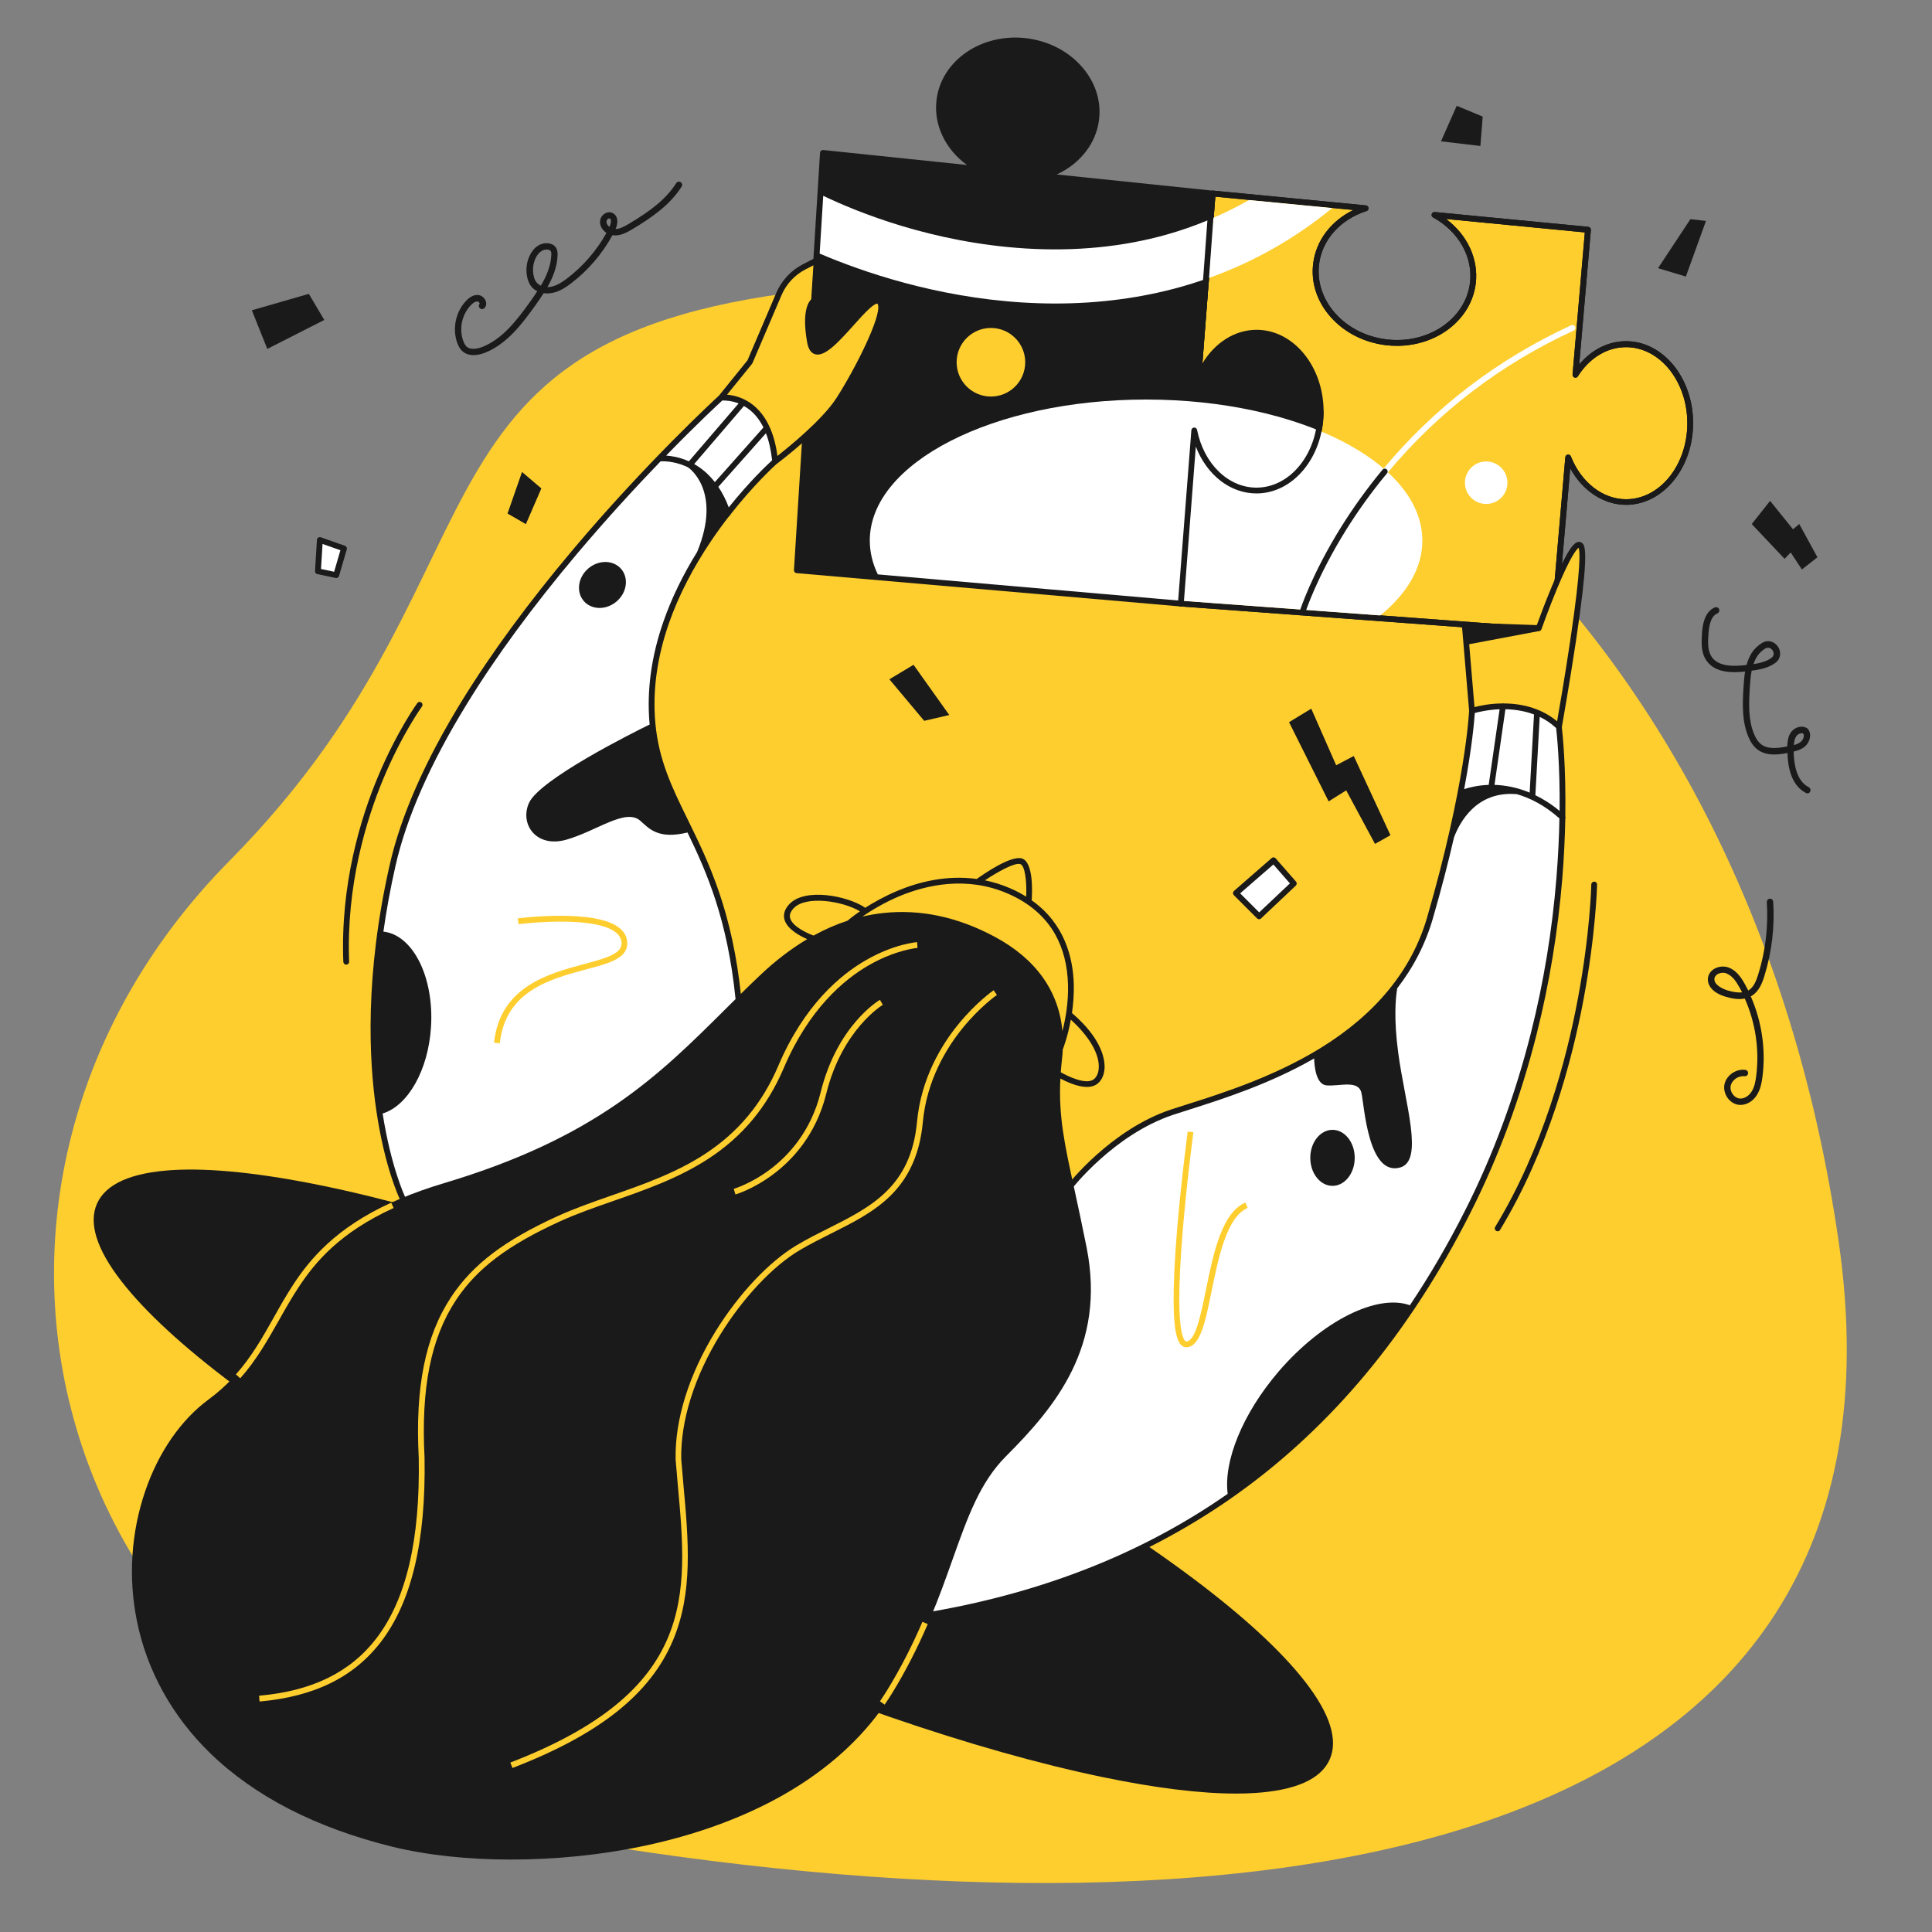 <?xml version="1.0" encoding="utf-8"?>
<!-- Generator: Adobe Illustrator 21.0.0, SVG Export Plug-In . SVG Version: 6.00 Build 0)  -->
<svg version="1.1" baseProfile="tiny" id="Layer_1" xmlns="http://www.w3.org/2000/svg" xmlns:xlink="http://www.w3.org/1999/xlink"
	 x="0px" y="0px" viewBox="0 0 2000 2000" xml:space="preserve">
<rect x="0" y="0" width="2000" height="2000" fill="#808080" stroke="none"/>
<g id="Layer_4">
	<path fill="#FECE2F" d="M607.9,1907.8c-558.3-91-714.2-669-370.4-1016.6c313.1-316.7,150.5-563.5,664.6-596
		c455-28.7,908.1,345,1001.2,989.6C1996.3,1927.6,1308.1,2021.9,607.9,1907.8z"/>
</g>
<g>
	<g>
		<g>
			<path fill="#FECE2F" d="M1236.4,448.3l-14,176.5l385.5,28.5l15.6-179.7c10.7,27.4,33.5,46.2,59.8,46.2
				c36.7,0,66.4-36.6,66.4-81.7s-29.7-81.7-66.4-81.7c-21.3,0-40.3,12.4-52.4,31.6l13-150.1L1485,222.5
				c26.8,14.6,43.3,41.8,39.8,70.7c-4.8,39.3-45.1,66.6-89.9,61.1s-77.2-41.8-72.4-81.1c3.4-27.3,23.9-48.9,51.1-57.6l-158.3-15.3
				l-14.9,191.5"/>
		</g>
	</g>
	<path fill="#1A1A1A" d="M1300.8,341.4c-22.4,0-43.2,13.3-56.1,34.8l13.6-175.6c0.1-1.6-1.1-3-2.7-3.2l-161.7-16.8
		c24.1-11,40.8-32.1,43.8-56.5c2.5-19.9-4-39.6-18.3-55.6c-14.2-15.9-34.3-26.1-56.7-28.9c-46.4-5.7-88.2,22.9-93.2,63.7
		c-3.2,25.8,9,51.1,31.5,67.5l-148.8-15.5c-0.8-0.1-1.6,0.2-2.2,0.7c-0.7,0.5-1,1.3-1.1,2.1l-27,432c-0.1,1.6,1.1,3.1,2.7,3.2
		l397.5,34.5c0.1,0,0.2,0,0.3,0c0.7,0,1.4-0.3,1.9-0.7c0.7-0.6,1-1.3,1.1-2.1l12.6-162.7c11.3,29.2,35.4,48.5,62.8,48.5
		c38.3,0,69.4-38,69.4-84.7C1370.2,379.4,1339.1,341.4,1300.8,341.4z"/>
	<g>
		<g>
			<g>
				<path fill="#1A1A1A" d="M1607.9,656.3c-0.1,0-0.1,0-0.2,0l-385.5-28.5c-0.8-0.1-1.5-0.4-2.1-1c-0.5-0.6-0.8-1.4-0.7-2.2
					l14-176.5c0.1-1.7,1.6-2.9,3.2-2.8c1.7,0.1,2.9,1.6,2.8,3.2L1225.6,622l379.5,28.1l15.3-176.8c0.1-1.4,1.2-2.5,2.6-2.7
					s2.7,0.6,3.2,1.9c10.6,26.9,33,44.3,57.1,44.3c35,0,63.4-35.3,63.4-78.7s-28.5-78.7-63.4-78.7c-19.6,0-37.8,11-49.9,30.2
					c-0.7,1.2-2.2,1.7-3.5,1.2c-1.3-0.4-2.1-1.7-2-3.1l12.7-147.1L1497,226.7c22,16.4,33.8,41.6,30.7,66.8
					c-4.6,37.4-40,64.5-81.5,64.5c-3.9,0-7.8-0.2-11.8-0.7c-22.4-2.8-42.5-13-56.7-28.9c-14.3-16-20.8-35.7-18.3-55.6
					c2.9-23.8,18.5-44.2,41.6-55.4l-142.9-13.8L1243.5,392c-0.1,1.7-1.6,2.9-3.2,2.8c-1.7-0.1-2.9-1.6-2.8-3.2l14.9-191.5
					c0.1-0.8,0.4-1.5,1.1-2.1c0.6-0.5,1.4-0.8,2.2-0.7l158.3,15.3c1.4,0.1,2.5,1.3,2.7,2.7s-0.7,2.7-2.1,3.2
					c-27.2,8.7-46,29.8-49.1,55.1c-2.2,18.1,3.8,36.2,16.8,50.8c13.2,14.8,32,24.3,52.9,26.9c43.1,5.3,81.9-21,86.5-58.5
					c3.3-26.6-11.7-53.2-38.2-67.7c-1.3-0.7-1.8-2.2-1.4-3.5c0.4-1.4,1.8-2.2,3.2-2.1l158.9,15.3c1.6,0.2,2.8,1.6,2.7,3.2
					l-12.1,139.3c12.9-15.4,30.1-24.1,48.5-24.1c38.3,0,69.4,38,69.4,84.7s-31.1,84.7-69.4,84.7c-23.3,0-45.1-14.5-57.8-37.8
					l-14.6,168.6C1610.7,655.1,1609.4,656.3,1607.9,656.3z"/>
			</g>
		</g>
	</g>
	<g>
		<path fill="#FFFFFF" d="M1222.7,621.9l206.1,15.2c27.6-22.4,43.6-49,43.6-77.5c0-80.6-128-146-286-146s-286,65.4-286,146
			c0,12.1,2.9,23.8,8.3,35L1222.7,621.9z"/>
	</g>
	<path fill="#1A1A1A" d="M1683.3,353.2c-18.4,0-35.6,8.7-48.5,24.1l12.1-139.3c0.1-1.6-1.1-3-2.7-3.2l-158.9-15.3
		c-1.4-0.1-2.8,0.7-3.2,2.1c-0.4,1.3,0.1,2.8,1.4,3.5c26.5,14.5,41.5,41.1,38.2,67.7c-4.6,37.5-43.4,63.8-86.5,58.5
		c-20.9-2.6-39.7-12.1-52.9-26.9c-13-14.6-19-32.7-16.8-50.8c3.1-25.3,21.9-46.4,49.1-55.1c1.4-0.5,2.3-1.8,2.1-3.2
		c-0.2-1.4-1.3-2.6-2.7-2.7l-158.3-15.3c-0.8-0.1-1.6,0.2-2.2,0.7c-0.7,0.6-1,1.3-1.1,2.1l-14.9,191.5c-0.1,1.6,1.1,3.1,2.8,3.2
		c1.6,0.1,3.1-1.1,3.2-2.8l14.6-188.4l142.9,13.8c-23.1,11.2-38.7,31.6-41.6,55.4c-2.5,19.9,4,39.6,18.3,55.6
		c14.2,15.9,34.3,26.1,56.7,28.9c4,0.5,7.9,0.7,11.8,0.7c41.5,0,76.9-27.1,81.5-64.5c3.1-25.2-8.7-50.4-30.7-66.8l143.6,13.9
		l-12.7,147.1c-0.1,1.4,0.7,2.7,2,3.1c1.3,0.5,2.8,0,3.5-1.2c12.1-19.2,30.3-30.2,49.9-30.2c34.9,0,63.4,35.3,63.4,78.7
		s-28.4,78.7-63.4,78.7c-24.1,0-46.5-17.4-57.1-44.3c-0.5-1.3-1.8-2.1-3.2-1.9s-2.5,1.3-2.6,2.7l-15.3,176.8L1428.9,637
		c-1.1,0.9-2.3,1.8-3.5,2.8l-203.1-15l-2.9-0.3l0,0.1c-0.1,0.8,0.2,1.6,0.7,2.2c0.6,0.6,1.3,0.9,2.1,1l385.5,28.5c0.1,0,0.1,0,0.2,0
		c1.5,0,2.8-1.2,3-2.9l14.6-168.6c12.7,23.3,34.5,37.8,57.8,37.8c38.3,0,69.4-38,69.4-84.7C1752.7,391.2,1721.6,353.2,1683.3,353.2z
		"/>
	<g>
		<g>
			<g>
				<path fill="#FFFFFF" d="M1433.6,491.1c-0.7,0-1.4-0.2-1.9-0.7c-1.3-1.1-1.5-2.9-0.4-4.2c53-63.9,118.7-114.2,195.2-149.5
					c1.5-0.7,3.3,0,4,1.5s0,3.3-1.5,4c-75.7,34.9-140.7,84.6-193.1,147.8C1435.3,490.7,1434.5,491.1,1433.6,491.1z"/>
			</g>
		</g>
	</g>
	<g>
		<g>
			<g>
				<path fill="#1A1A1A" d="M1222.4,627.8c-0.1,0-0.2,0-0.2,0c-1.7-0.1-2.9-1.6-2.8-3.2l13.9-179.2c0.1-1.5,1.3-2.7,2.8-2.8
					c1.5-0.1,2.8,0.9,3.1,2.4c7,35.2,32.3,59.8,61.5,59.8c35,0,63.4-35.3,63.4-78.7c0-1.7,1.3-3,3-3s3,1.3,3,3
					c0,46.7-31.1,84.7-69.4,84.7c-27.4,0-51.5-19.3-62.8-48.5L1225.4,625C1225.3,626.6,1224,627.8,1222.4,627.8z"/>
			</g>
		</g>
	</g>
	<g>
		<g>
			<g>
				<path fill="#1A1A1A" d="M1248.3,295c-0.1,0-0.1,0-0.2,0c-1.7-0.1-2.9-1.6-2.8-3.2l5.2-71.8c0.1-1.7,1.6-2.9,3.2-2.8
					c1.7,0.1,2.9,1.6,2.8,3.2l-5.2,71.8C1251.1,293.8,1249.8,295,1248.3,295z"/>
			</g>
		</g>
	</g>
	<path fill="#FFFFFF" d="M1251.6,287.7c46.2-16.5,88.9-40.7,127.5-72.3l-86.1-8.3c-12,6.8-24.3,12.9-36.9,18.4L1251.6,287.7z"/>
	<g>
		<g>
			<g>
				<circle fill="#FECE2F" cx="1025.8" cy="375" r="35.5"/>
			</g>
		</g>
	</g>
	<path fill="#FFFFFF" d="M1249.9,228.2c-13.8,5.7-27.9,10.6-42.4,14.7c-45.2,12.7-94.4,17.5-146,14.3c-96.4-6-174.1-37.6-209.3-54.5
		l-3.7,59.8c44.5,19,119.7,44.9,209.5,50.6c11.6,0.7,23.1,1.1,34.5,1.1c45.5,0,89.1-5.8,130.2-17.3c7.7-2.2,15.2-4.5,22.7-7.1
		L1249.9,228.2z"/>
	<g>
		<g>
			<g>
				<circle fill="#FFFFFF" cx="1538.5" cy="499.7" r="22"/>
			</g>
		</g>
	</g>
	<g>
		<g>
			<g>
				<path fill="#1A1A1A" d="M1348.5,636.3c-0.3,0-0.6,0-0.9-0.1c-1.6-0.5-2.5-2.2-2-3.8c0.1-0.4,12-37.6,42.9-87.1
					c12.8-20.5,27.2-40.4,42.7-59.1c1.1-1.3,2.9-1.5,4.2-0.4c1.3,1.1,1.5,2.9,0.4,4.2c-15.4,18.5-29.6,38.2-42.3,58.5
					c-30.5,48.9-42.2,85.4-42.3,85.8C1351,635.5,1349.8,636.3,1348.5,636.3z"/>
			</g>
		</g>
	</g>
</g>
<path fill="#1A1A1A" d="M1351,1740.8c-24.5-31.5-63.6-67.6-116.3-107.1c-108.1-81.1-261.1-167.9-431-244.6
	c-169.8-76.7-336.2-134-468.5-161.4c-64.5-13.3-117.4-18.9-157.3-16.4c-42.2,2.7-68.3,14.3-77.4,34.5c-9.1,20.2-0.6,47.4,25.4,80.8
	c24.5,31.5,63.6,67.6,116.3,107.1c108.1,81.1,261.2,167.9,431,244.6s336.2,134,468.5,161.4c54.5,11.3,100.7,17,137.8,17
	c6.8,0,13.3-0.2,19.5-0.6c42.2-2.7,68.3-14.3,77.4-34.5C1385.5,1801.4,1377,1774.2,1351,1740.8z"/>
<g>
	<g>
		<g>
			<path fill="#FFFFFF" d="M1613.9,752.3c0,0,12.6,179.4-23.4,309.4s-93,274-222,405s-279,186.2-405.5,205.1
				c0,0-4.4-195.3,43.6-282.3s100.4-160.1,100.4-160.1s47.5-55.6,92.5-73.6s133-31,208-96s79-138,79-138s35.9-136.7,37.5-185.9
				C1589,720.8,1613.9,752.3,1613.9,752.3z"/>
		</g>
	</g>
</g>
<g>
	<g>
		<g>
			<path fill="#FFFFFF" d="M764.4,1033.6c0,0-4.5-70-42.5-156c-17-38.6-52.5-80-47-162s61.5-174,127.5-238s0,0,0,0
				s-6.3-67.7-54.3-65.7c0,0-79.7,75.7-135.2,139.7s-159.5,180-206.5,344s0,322,10,344s169,29,250-43s93-135,93-135L764.4,1033.6z"
				/>
		</g>
	</g>
</g>
<g>
	<g>
		<g>
			<path fill="#1A1A1A" d="M1550.4,1274.6c-0.5,0-1.1-0.1-1.6-0.4c-1.4-0.9-1.9-2.7-1-4.1c49.4-81.2,73.8-173.3,85.6-236.2
				c12.8-68.2,13.9-117.8,13.9-118.3c0-1.7,1.4-3,3.1-2.9c1.7,0,3,1.4,2.9,3.1c0,0.5-1.2,50.5-14.1,119.2
				c-11.9,63.4-36.6,156.2-86.4,238.3C1552.4,1274.1,1551.4,1274.6,1550.4,1274.6z"/>
		</g>
	</g>
</g>
<g>
	<g>
		<g>
			<path fill="#1A1A1A" d="M358.4,998.6c-1.6,0-2.9-1.3-3-2.9c-3.1-80.1,17.8-148.6,36-192c19.7-47,40.4-75.6,40.6-75.9
				c1-1.3,2.9-1.6,4.2-0.6c1.3,1,1.6,2.9,0.6,4.2c-0.2,0.3-20.6,28.4-40,74.8C379,849,358.4,916.6,361.4,995.5
				c0.1,1.7-1.2,3-2.9,3.1C358.5,998.6,358.5,998.6,358.4,998.6z"/>
		</g>
	</g>
</g>
<g>
	<g>
		<g>
			<ellipse fill="#1A1A1A" cx="1379.4" cy="1198.6" rx="23" ry="29"/>
		</g>
	</g>
</g>
<path fill="#1A1A1A" d="M1109.7,1048.7c1.3-8.9,2.1-18.8,1.9-29.3c-0.7-27.7-9.3-63.2-43.6-87.4c0-0.1,0-0.1,0-0.2
	c0.5-6.5,2.2-39.3-10.1-43.1c-11.5-3.6-40.8,16.9-46.6,21.1c0,0-0.1,0.1-0.1,0.1c-31.8-4.4-61,3.4-82,12.2
	c-13.6,5.7-25,12.2-33.7,17.7c-0.2-0.3-0.4-0.5-0.7-0.7c-17.7-11.6-61.7-20.6-77.9-2.9c-4.6,5-6.2,10.2-4.9,15.4
	c2.6,10.3,16.5,17.5,23.6,20.6c-16.6,9.9-32.9,22.3-48.7,37.3c-12.6,11.9-24.8,24.1-36.6,35.8c-68.6,68.2-133.3,132.5-290.7,179.5
	c-16.4,4.9-31.7,10.4-45.5,16.2c-63.3,26.8-91.2,59.7-110.2,88.4c-7.6,11.6-14.3,23.4-20.7,34.9c-12,21.3-23.3,41.5-40.7,60.5
	c-8.2,9-16.9,16.8-26.8,24.1c-28.5,21-51.8,54.7-65.5,95.1c-14.5,42.6-17.5,88.8-8.6,133.4c10.3,51.7,36.6,99.3,76.1,137.6
	c46,44.6,109.2,77.1,188,96.6c36.1,8.9,78.7,13.4,123.1,13.4c45.9,0,93.9-4.7,138.7-14.3c51.1-10.9,97.1-27.4,136.9-49
	c44.7-24.4,80.7-54.9,107-90.8c4.3-5.9,8.4-12,12.2-18.2c14.7-24.1,27.6-49.4,39.3-77.2c9.2-21.7,16.3-41.8,23.2-61.2
	c15.9-44.7,28.5-80,55.5-107c50.8-50.9,103.4-113.7,83.3-215.7c-4.6-23.1-8.8-42.5-12.5-59.6c-10.4-47.4-16.7-76.6-14.7-115.5
	c2.7,1.5,6.5,3.3,10.8,5c6.5,2.5,12,3.7,16.7,3.7c3.7,0,6.9-0.8,9.4-2.3c5-3,8.2-9,8.8-16.3C1144,1098.4,1142,1076.3,1109.7,1048.7z
	 M1056.2,894.5c4.9,1.5,6.8,18.1,6.1,33.7c-5.1-3.1-10.6-6.1-16.7-8.7c-8.7-3.8-17.4-6.4-26-8.2
	C1032.9,902.4,1050.5,892.7,1056.2,894.5z M842,968.4c-6-2.1-21.9-9.3-24.1-18.1c-0.8-3.2,0.4-6.5,3.5-9.9
	c12.5-13.7,50.8-7.8,68.8,3c-7.6,5.2-12,9-12.4,9.3c-0.1,0.1-0.3,0.3-0.4,0.4c-11.9,3.9-23.6,9-35.2,15.4
	C842.1,968.5,842.1,968.4,842,968.4z M1030.4,970.1c-38.6-20.9-77.8-29.2-116.6-24.9c-7,0.8-14.1,2-21,3.6
	c8.8-6.1,22.3-14.4,38.8-21.3c27.4-11.3,68.9-21,111.6-2.5c22.2,9.6,38.7,23.8,49.1,42.2c8.3,14.8,12.8,32.4,13.3,52.2
	c0.5,18.8-2.7,36.1-5.8,48C1096.1,1026.1,1072.4,992.8,1030.4,970.1z M1137.4,1106.1c-0.4,5.4-2.6,9.7-5.9,11.7
	c-8,4.9-25.6-3.3-33.4-7.8c0.3-4.5,0.8-9.1,1.3-13.9c0.4-3.4,0.7-6.8,0.8-10.1c0.1-0.2,0.3-0.4,0.4-0.7c0.2-0.7,4.8-12.4,7.9-29.7
	C1127.8,1073,1138.5,1091.6,1137.4,1106.1z"/>
<g>
	<g>
		<g>
			<path fill="#FECE2F" d="M248.7,1426.8l-4.5-4c16.4-18.5,27.4-38,39-58.6c6.4-11.5,13.1-23.3,20.7-34.9
				c16.8-25.5,43.5-58.1,101.1-84.3l2.5,5.5c-55.8,25.5-81.1,55.8-98.5,82.2c-7.5,11.4-14.1,23.1-20.5,34.5
				C277.1,1387.2,265.5,1407.9,248.7,1426.8z"/>
		</g>
	</g>
</g>
<g>
	<g>
		<g>
			
				<ellipse transform="matrix(0.763 -0.646 0.646 0.763 -243.408 546.746)" fill="#1A1A1A" cx="623.9" cy="605.3" rx="25.5" ry="22.5"/>
		</g>
	</g>
</g>
<g>
	<g>
		<g>
			<path fill="#FECE2F" d="M802.4,477.6c0,0,43.5-32.5,61-57s40-73,43-79.5s10-26,3-29.5s-36.5,31-36.5,31s-23.5,30-31,19
				s-5.5-32.5-5.5-32.5l3.3-18.4l2.5-38.8c0,0-22.4,9.3-27.8,19.8s-25.5,53-25.5,53l-12.5,30l-30,37c0,0,27-2,38.5,17
				S802.4,477.6,802.4,477.6z"/>
		</g>
	</g>
</g>
<g>
	<g>
		<g>
			<path fill="#FECE2F" d="M915.8,1764.6l-4.9-3.4c2.6-3.8,5.1-7.7,7.5-11.5c13.6-22.3,25.6-45.4,36.5-70.8l5.5,2.4
				c-11.1,25.6-23.1,49-36.9,71.5C921,1756.8,918.5,1760.7,915.8,1764.6z"/>
		</g>
	</g>
</g>
<g>
	<g>
		<g>
			<path fill="#FECE2F" d="M268.7,1761.4l-0.5-6c54.7-4.8,94.4-24.2,121.3-59.2c31-40.5,45.4-101.5,44-186.7
				c-3.9-73.4,6.8-126.4,33.5-166.8c22.3-33.7,55.3-58.8,110.3-83.8c17.4-7.9,35.9-14.4,55.4-21.2c32.9-11.5,67-23.4,97.4-43.3
				c34.3-22.5,59.1-52.3,75.7-91.3c26.7-62.6,64.1-94,90.9-109.3c29.1-16.7,51.7-18.4,52.7-18.5l0.4,6l-0.2-3l0.2,3
				c-0.2,0-22.4,1.8-50.4,17.9c-25.9,14.9-62.1,45.4-88,106.3c-17.1,40.1-42.5,70.8-77.9,93.9c-31.1,20.3-65.5,32.3-98.8,43.9
				c-19.4,6.8-37.7,13.1-54.9,21c-53.9,24.5-86.2,48.9-107.8,81.6c-26,39.3-36.3,91.2-32.5,163.2v0.1
				c1.4,86.6-13.4,148.9-45.2,190.5C366.2,1736.3,325.2,1756.4,268.7,1761.4z"/>
		</g>
	</g>
</g>
<g>
	<g>
		<g>
			<path fill="#FECE2F" d="M530.5,1830.2l-2.2-5.6c192.7-74.3,183.8-172.9,173.4-286.9c-0.8-8.8-1.6-17.8-2.3-26.8v-0.2
				c-0.9-40.8,13.8-87.9,41.4-132.6c24-38.8,55.4-72.1,84-89.1c10.7-6.4,21.9-12,32.7-17.4c44-22.1,85.5-42.9,91.8-110.3
				c4.2-45.2,25.5-79.8,42.7-100.9c18.6-22.8,35.9-34.8,36.6-35.3l3.4,4.9c-0.2,0.1-17.5,12.1-35.5,34.3
				c-16.6,20.4-37.2,53.9-41.2,97.5c-3,31.8-13.9,56.6-33.3,75.8c-17.3,17.1-38.9,27.9-61.8,39.4c-10.7,5.4-21.8,10.9-32.4,17.2
				c-27.8,16.5-58.4,49-82,87.1c-27,43.7-41.4,89.6-40.6,129.2c0.7,9,1.5,18,2.3,26.7c5.2,57.3,10.1,111.4-10.9,161
				C673.2,1753.6,620.4,1795.6,530.5,1830.2z"/>
		</g>
	</g>
</g>
<g>
	<g>
		<g>
			<path fill="#FECE2F" d="M761.3,1236.5l-1.7-5.8c0.2-0.1,17.9-5.3,37.7-20.2c18.2-13.7,42.1-38.7,52.2-79.6
				c17.1-69.2,59.6-94.8,61.4-95.9l3,5.2l-1.5-2.6l1.5,2.6c-0.4,0.2-42.2,25.5-58.6,92.1c-10.6,42.8-35.5,68.8-54.6,83.1
				C780,1231,762,1236.3,761.3,1236.5z"/>
		</g>
	</g>
</g>
<g>
	<path fill="#1A1A1A" d="M844.1,314.1c0,0,0,0-0.1,0.1l0,0C844,314.2,844,314.2,844.1,314.1z"/>
	<path fill="#1A1A1A" d="M914.8,313.8c-0.9-2.9-2.7-4.3-4-4.9c-6.8-3.1-16,6.6-31.7,24c-11.4,12.7-27,30-33.6,28.1
		c-2.4-0.7-3.5-4.7-4.1-7.9c-5.4-30.7,1.6-38,2.6-38.9l-3-5.2c-0.6,0.3-3.8,2.4-5.8,9.2c-2.5,8.4-2.4,20.5,0.3,35.9
		c1.2,7.1,4,11.4,8.3,12.6c10.2,3,24.5-12.9,39.7-29.8c6-6.7,11.6-13,16.4-17.3c6.5-5.9,8.3-5.3,8.3-5.3c0.1,0.1,0.4,0.3,0.7,1.2
		c3.6,12.2-23.5,66.2-43,96.5c-14.4,22.4-49.1,50.5-61.1,60c-3.2-24.1-11.6-41.7-25-52.6c-10.1-8.1-20.6-10.3-27.2-10.8l26-32.1
		c0.1-0.2,0.3-0.4,0.4-0.7l30-70.2c4.9-11.5,13.7-21,24.8-26.7l10.9-5.6c1.5-0.7,2.1-2.5,1.3-4c-0.7-1.5-2.5-2.1-4-1.3l-10.9,5.6
		c-12.3,6.3-22.1,16.9-27.5,29.6L773.8,373l-29.6,36.6c-4.6,4.2-75.5,69.6-151.3,159.6c-45.8,54.4-84.4,107-114.8,156.4
		c-38,61.8-63.1,118.8-74.6,169.3c-25.9,114.1-21.8,202-13.8,255.6c8.7,58.3,23.4,89.1,24,90.4c0.5,1.1,1.6,1.7,2.7,1.7
		c0.5,0,0.9-0.1,1.3-0.1c1.5-0.7,2.1-2.5,1.4-4c-0.1-0.3-14.3-30.3-23-85.8c26-7.9,47.4-44.7,50.1-90c3.1-51.5-18.8-94.9-49.3-98.3
		c3-21.5,7.1-44.1,12.5-68c11.3-49.9,36.1-106.2,73.8-167.5c30.1-49.2,68.6-101.5,114.2-155.7c31.1-36.8,61.3-69.6,86.4-95.6
		c1.2-0.1,12.5-0.8,25.9,5c1.1,0.5,2.1,1,3.2,1.5c-0.2-0.1-0.3-0.1-0.5-0.2c0,0,35.6,23.6,9.3,87.4c-14.8,23.9-26.5,48-34.8,71.8
		c-12.7,36.2-17.5,71.7-14.5,105.8c0,0.4,0.1,0.7,0.1,1.1c-18,8.8-113.9,56.8-124.9,81.2c-9.8,21.8,7.3,47,38.8,38
		s61.3-33,76.5-19.5c9.3,8.3,18.5,19.4,48.8,12.1c20.1,41.5,41.4,90.1,49.7,172.1c0.2,1.7,1.7,2.9,3.3,2.7c1.7-0.2,2.9-1.7,2.7-3.3
		c-9.1-90-33.6-140.3-55.3-184.6c-16.3-33.2-30.3-61.9-33.7-100.4c-3-33.2,1.8-67.9,14.1-103.2c9.9-28.3,24.7-57.1,43.9-85.5
		c6.1-9.1,12.3-17.5,18.4-25.3c0.8-0.4,1.4-1.1,1.6-2c23.5-29.9,44.2-49,47.6-52.1c0.2-0.1,0.3-0.2,0.5-0.3
		c2-1.5,48.6-36.7,66.7-64.8c7.8-12.2,20-33.5,29.6-53.8C912.2,337.2,916.9,321.1,914.8,313.8z M713.1,477.6c-0.3-0.2-0.7-0.3-1-0.5
		c-9-3.9-17.1-5.1-22.5-5.5c31.3-32.2,53.7-53,58.1-57c2.3-0.1,9,0,16.9,3L713.1,477.6z M718.6,480.4l51.5-60.1c2,1.1,4,2.4,6,4
		c5.7,4.6,10.5,10.7,14.2,18.2L740,499.1C733.1,490.2,725.6,484.3,718.6,480.4z M754.4,525.2c-3.1-8.3-6.8-15.3-10.8-21.2l49.3-55.5
		c3.1,8,5.2,17.4,6.4,28C794.5,480.8,775.9,498.4,754.4,525.2z"/>
</g>
<g>
	<g>
		<g>
			<path fill="#FECE2F" d="M1228.1,1394.7c-1.6,0-3.7-0.5-5.6-2.6c-3.2-3.3-7.4-11.6-7.6-44.6c-0.1-19,1.1-44.1,3.6-74.4
				c4.3-51.6,11-101.3,11-101.8l5.9,0.8c-0.1,0.5-6.7,50.1-11,101.5c-2.5,30.1-3.7,55-3.6,73.8c0.2,30,3.8,38.3,6,40.6
				c0.7,0.7,1.2,0.7,1.4,0.7c9.4-0.7,14.9-27.6,20.2-53.6c7.6-37.3,16.3-79.7,40.8-90.2l2.4,5.5c-21.7,9.3-30.3,51.7-37.3,85.9
				c-6.5,32-11.7,57.3-25.6,58.4C1228.5,1394.6,1228.3,1394.7,1228.1,1394.7z"/>
		</g>
	</g>
</g>
<g>
	<g>
		<g>
			<path fill="#FECE2F" d="M517.4,1080l-6-0.6c6.3-58.2,56.6-71.6,93.3-81.4c24.4-6.5,39.3-11.1,38.7-22.1c-0.2-4-2-7.4-5.6-10.4
				c-22.6-18.7-100.3-8.9-101-8.8l-0.8-6c3.3-0.4,81.1-10.2,105.6,10.2c4.8,4,7.4,8.9,7.7,14.6c0.9,16.5-18.5,21.7-43.2,28.2
				C569.3,1013.6,523.3,1025.9,517.4,1080z"/>
		</g>
	</g>
</g>
<g>
	<g>
		<g>
			<path fill="#1A1A1A" d="M490.2,367.6c-4.7,0-8.7-1.4-11.7-4.2c-2.2-2-3.8-4.7-5.2-8.5c-5.3-14.9-1.5-32.5,9.5-43.8
				c4.1-4.2,8.2-6.1,12.4-5.7c3.2,0.4,6.2,2.7,7.5,5.9c1.1,2.7,0.7,5.5-1.1,7.5c-1.2,1.4-3.3,1.6-4.7,0.4c-1.4-1.2-1.6-3.3-0.4-4.7
				c0.2-0.2,0-0.6-0.1-0.7c-0.3-0.9-1.3-1.7-2-1.7c-2.5-0.3-5.1,1.9-6.9,3.7c-9.3,9.6-12.5,24.4-8,37c1,2.7,2.1,4.6,3.4,5.9
				c4.9,4.5,13.6,1.6,17.1,0.2c20.4-8.5,34.6-26.8,48.6-46.3c2.6-3.7,5.2-7.4,7.6-11.1c-2.3-1.2-4.4-2.7-6-4.7
				c-3.1-3.8-4.8-8.9-5.2-15.6c-0.5-9,2.9-18.5,8.5-24.1c3.8-3.8,8.4-5.6,13.4-5.3c3.3,0.2,6.2,1.5,7.9,3.6c2.3,2.7,2.5,6.3,2.4,9
				c-0.5,11.7-4.6,22.4-10.5,32.8c1.3,0,2.6-0.1,4-0.4c6.2-1.3,11.8-5.1,16.5-8.7c16.5-12.6,30.5-28.8,40.6-47
				c-1.9-1.3-3.6-3-4.8-4.9c-2-3.3-2.4-7-1.1-10.3c1.7-4.2,6.8-7.5,11.6-5.7c2.2,0.8,3.9,2.5,4.8,4.7c1.5,3.8,0.5,8.6-1,12.2
				c4.7-0.2,9.4-2.8,14.2-5.7c21.4-12.8,37.8-24.9,48.5-41.8c1-1.6,3-2,4.6-1s2,3,1,4.6c-12.1,19.1-31.5,32.4-50.7,43.9
				c-6.2,3.7-12.8,7.3-20.1,6.5c-0.3,0-0.6-0.1-0.8-0.1c-10.6,19.3-25.3,36.5-42.8,49.8c-5.3,4-11.7,8.4-19.2,9.9
				c-3.1,0.6-6.2,0.7-9.2,0.3c-2.8,4.3-5.7,8.6-8.8,12.9c-14.6,20.4-29.5,39.5-51.5,48.6C498.2,366.7,494,367.6,490.2,367.6z
				 M566,258.3c-2.8,0-5.4,1.1-7.7,3.4c-4.3,4.2-6.9,11.9-6.5,19c0.3,5.2,1.5,9.1,3.7,11.7c1.2,1.4,2.7,2.5,4.4,3.3
				c6-10.1,10.3-20.5,10.8-31.6c0.1-1.5,0-3.5-0.8-4.5c-0.6-0.7-1.7-1.1-3.2-1.2C566.4,258.3,566.2,258.3,566,258.3z M630.8,226.1
				c-1,0-2.2,0.9-2.7,2c-0.7,1.7-0.1,3.3,0.6,4.4c0.6,0.9,1.3,1.8,2.2,2.4c1.4-2.9,1.9-6.2,1.3-7.8c-0.2-0.5-0.5-0.8-0.9-0.9
				C631.1,226.1,630.9,226.1,630.8,226.1z"/>
		</g>
	</g>
	<g>
		<g>
			<path fill="#1A1A1A" d="M1871.1,821.3c-0.5,0-1-0.1-1.5-0.4c-12.1-6.2-18.6-20.1-19.2-41.4c-10.8,2.1-22.5,3.1-31.4-3.9
				c-3.7-2.9-6.7-7.1-9.1-12.9c-6.6-15.8-6.2-32.8-5-51.7c0.3-4.9,0.7-10.3,1.6-15.8c-14.6,1.5-31.4,1.1-40-11.4
				c-5.6-8.1-5.3-17.9-4.6-28.2c0.4-6,1.6-21.9,13.3-26.8c1.7-0.7,3.7,0.1,4.4,1.8s-0.1,3.7-1.8,4.4c-7,3-8.6,12.9-9.2,21.2
				c-0.7,9-0.9,17.6,3.4,23.9c7.1,10.2,22.8,9.9,36,8.3c1.2-4.2,2.8-8.3,5.1-12.1c2.6-4.2,6.5-8,10.9-10.7c6.6-4,13.4-1.1,16.6,3.9
				c3.3,4.9,3.3,12.3-2.9,16.8c-1.1,0.8-2.3,1.5-3.5,2.2c-6.6,3.6-14,4.9-20.9,5.8c-1,5.3-1.5,11-1.9,17.1
				c-1.1,18.1-1.6,34.3,4.5,48.7c2,4.7,4.3,8.1,7.1,10.3c7,5.5,17.6,4.2,27.2,2.3c0.1-4.9,0.7-9.9,3.5-14.2c2.1-3.2,5.6-5.4,9.3-6.1
				c3-0.5,5.9,0.1,8.2,1.8c0.3,0.2,0.5,0.5,0.7,0.8c4,5.8,1.3,13.7-3.5,17.8c-3.4,2.9-7.7,4.3-11.6,5.2c0.4,19.4,5.6,31.8,15.6,36.9
				c1.6,0.8,2.3,2.8,1.5,4.5C1873.4,820.6,1872.3,821.3,1871.1,821.3z M1865.1,759c-0.3,0-0.6,0-0.9,0.1c-1.9,0.3-3.8,1.6-4.8,3.2
				c-1.6,2.5-2.2,5.6-2.4,9c2.7-0.7,5.2-1.8,7.2-3.4c2.4-2,3.9-5.8,2.6-8.4C1866.3,759.1,1865.7,759,1865.1,759z M1830.3,670.5
				c-0.9,0-1.9,0.3-3,0.9c-3.5,2.1-6.5,5.1-8.6,8.5c-1.5,2.4-2.6,4.9-3.5,7.6c5.6-0.9,11-2.1,15.8-4.7c0.9-0.5,1.8-1.1,2.7-1.7
				c3.2-2.3,2.7-5.6,1.3-7.8C1834,671.8,1832.4,670.5,1830.3,670.5z"/>
		</g>
	</g>
	<g>
		<g>
			<path fill="#1A1A1A" d="M1801.8,1143.8c-0.3,0-0.6,0-0.8,0c-4.6-0.2-9.1-2.7-12.2-6.7c-3.2-4.2-4.6-9.5-3.7-14.3
				c1.8-9.4,11.7-16.5,21.6-15.3c1.8,0.2,3.1,1.9,2.9,3.7c-0.2,1.8-1.9,3.2-3.7,2.9c-6.4-0.7-13.1,3.9-14.3,10
				c-0.6,2.9,0.3,6.3,2.4,9c1.9,2.5,4.6,4,7.3,4.1c4.4,0.2,9.1-2.6,12-7.3c3-4.7,4-10.5,4.7-16c3.5-27.2-0.7-55.2-11.8-80.2
				c-7,1.4-14.4-0.3-19.8-1.9c-15-4.4-19.3-13.1-18.3-19.7c0.6-3.8,2.9-7.1,6.6-9.2c4.5-2.6,10.3-3.1,15.1-1.2
				c7.9,3.1,12.7,10.3,16.4,16.9c1.2,2.2,2.4,4.5,3.6,6.8c0.1-0.1,0.2-0.1,0.3-0.2c5.4-3.3,8-10,10.1-16.8
				c7.5-24.2,10.4-49.3,8.8-74.6c-0.1-1.8,1.3-3.4,3.1-3.5c1.8-0.1,3.4,1.3,3.5,3.1c1.7,26.1-1.4,52-9.1,76.9
				c-2.3,7.6-5.7,16-13,20.5c-0.3,0.2-0.7,0.4-1.1,0.6c11.4,26,15.7,55.1,12.1,83.3c-0.8,6.3-2.1,12.9-5.7,18.7
				C1815,1139.8,1808.3,1143.8,1801.8,1143.8z M1783.7,1007c-2,0-4,0.5-5.6,1.4c-1.3,0.8-3,2.2-3.3,4.5c-0.9,6.3,8.1,10.7,13.6,12.4
				c6,1.8,11,2.4,15,2c-0.9-1.9-1.9-3.8-3-5.6c-3.1-5.6-7.1-11.6-13-13.9C1786.3,1007.2,1785,1007,1783.7,1007z"/>
		</g>
	</g>
	<g>
		<g>
			<polygon fill="#1A1A1A" points="260.7,321.2 276.7,361.2 335.7,331.2 319.7,304.2 			"/>
		</g>
	</g>
	<g>
		<g>
			<polygon fill="#FFFFFF" points="1279.4,924.6 1303.4,948.6 1339.4,914.6 1318.4,890.6 			"/>
		</g>
		<g>
			<path fill="#1A1A1A" d="M1303.4,951.6c-0.8,0-1.5-0.3-2.1-0.9l-24-24c-0.6-0.6-0.9-1.4-0.9-2.2s0.4-1.6,1-2.2l39-34
				c1.2-1.1,3.1-1,4.2,0.3l21,24c1.1,1.2,1,3-0.2,4.2l-36,34C1304.9,951.4,1304.2,951.6,1303.4,951.6z M1283.8,924.8l19.7,19.7
				l31.8-30l-17.1-19.6L1283.8,924.8z"/>
		</g>
	</g>
	<g>
		<g>
			<polygon fill="#FFFFFF" points="329.1,591.4 348,595.4 356.1,567.8 331.1,559 			"/>
		</g>
		<g>
			<path fill="#1A1A1A" d="M348,598.4c-0.2,0-0.4,0-0.6-0.1l-18.9-4c-1.5-0.3-2.5-1.6-2.4-3.1l2-32.4c0.1-0.9,0.6-1.8,1.3-2.3
				c0.8-0.5,1.8-0.6,2.7-0.3l25,8.8c1.5,0.5,2.3,2.1,1.9,3.7l-8.1,27.7C350.5,597.6,349.3,598.4,348,598.4z M332.3,589l13.6,2.9
				l6.5-22.3l-18.5-6.5L332.3,589z"/>
		</g>
	</g>
	<g>
		<g>
			<polygon fill="#1A1A1A" points="540.4,488.6 560.4,505.6 544.4,542.6 525.4,531.6 			"/>
		</g>
	</g>
	<polygon fill="#1A1A1A" points="1439.4,864.6 1401.4,782.6 1383.2,792.2 1357.4,733.6 1334.4,747.6 1375.4,829.6 1393.6,818.2 
		1423.4,873.6 	"/>
	<g>
		<g>
			<polygon fill="#1A1A1A" points="1749.9,226.9 1766,228.7 1745.2,286.3 1716.4,277.6 			"/>
		</g>
	</g>
	<g>
		<g>
			<polygon fill="#1A1A1A" points="1508,109.5 1534.9,120.7 1532.5,151.1 1491.7,146.3 			"/>
		</g>
	</g>
	<g>
		<g>
			<polygon fill="#1A1A1A" points="920.7,703.2 945.7,688.2 982.7,740.2 956.7,746.2 			"/>
		</g>
	</g>
	<polygon fill="#1A1A1A" points="1881.4,576.9 1862.6,542.5 1856.1,547.9 1832.4,518.5 1813.4,542.5 1847.4,578.5 1853.7,571.9 
		1865.3,589.5 	"/>
</g>
<g>
	<g>
		<g>
			<path fill="#FECE2F" d="M1613.9,752.3c0,0,14.1-81.1,18.6-111.1s10-79.5,0.5-75s-39.5,82-39.5,82l-77-0.5l9.5,87
				c0,0,37.9-8.6,58.5,0C1600.9,741.1,1613.9,752.3,1613.9,752.3z"/>
		</g>
	</g>
</g>
<g>
	<path fill="#1A1A1A" d="M1638.8,563.2c-1.2-1.7-3.1-2.5-5-2.2c-4.3,0.7-10.9,6.6-27.2,45.7c-7.2,17.2-13.5,34.4-15.7,40.4
		l-74.4-2.6c-0.9,0-1.7,0.4-2.3,1c-0.6,0.7-0.9,1.5-0.8,2.4l0,0c0,0,0,0.1,0,0.1l7.4,87.4c0,0.1,0,0.2,0,0.3
		c0,0.8-3.5,76.4-43.4,213.8c-15.8,54.6-53,100.1-110.5,135.5c-48.5,29.8-101.7,46.7-137,57.9c-6.3,2-12.3,3.9-17.5,5.6
		c-63.1,21-107.5,78.4-107.9,79c-1,1.3-0.7,3.2,0.6,4.2c0.5,0.4,1.2,0.6,1.8,0.6c0.9,0,1.8-0.4,2.3-1.2c0.5-0.6,43.7-56.5,105.1-77
		c5.1-1.7,11.1-3.6,17.4-5.6c33.2-10.6,82.3-26.1,128.7-52.8c0.2,7.7,1.8,27.1,13,27.9c14,1,33-6,36,8s7.1,86.2,40,77
		c25-7,5-66-2-119c-4.6-34.5-2.8-55.8-1-66.5c16.9-21.9,29.2-45.9,36.8-72c9.1-31.4,16.3-59.5,22-84.3c5.7-15.1,22.9-48.2,64.7-44.7
		c0,0,0,0-0.1-0.1c13.5,3.8,28.9,11.3,44.5,25.2c-0.3,18.5-1.3,39.2-3.1,61.7c-4.4,54.5-13.3,108.5-26.4,160.4
		c-16.4,64.9-39.3,126.9-68.3,184.1c-17.5,34.6-36.5,67.2-57,97.8c-33.4-12.1-90.3,15.6-135.8,68.5c-37.8,44.1-57.2,93.3-52.8,126.7
		c-43.2,30.2-90.5,55.6-140.9,75.7c-51.8,20.7-108.2,36.4-167.8,46.6c-1.6,0.3-2.7,1.9-2.4,3.5c0.3,1.5,1.6,2.5,3,2.5
		c0.2,0,0.3,0,0.4-0.2c60-10.3,116.9-26.2,169-47c54.2-21.7,105-49.5,151-82.7c47.7-34.4,91.6-75.6,130.7-122.5
		c40.3-48.4,76.7-104.4,108-166.3c29.2-57.6,52.3-120,68.8-185.4c13.2-52.3,22.1-106.6,26.6-161.4c1.8-22.4,2.7-43.1,3.1-61.7
		c0.3-0.8,0.4-1.6,0-2.4c0.8-52-2.9-86.2-3.6-92.3c0.5-3.2,8.1-45.7,14.6-89.1C1643.6,582.2,1641.8,567.2,1638.8,563.2z
		 M1526.7,738.1c3.9-1.1,13.6-3.4,25.7-3.9l-11.3,78.3c-11.4,0.4-20.2,2.7-25.4,4.4C1524,772.6,1526.2,745.8,1526.7,738.1z
		 M1547.1,812.5l11.3-78.3c9.3,0.2,19.5,1.6,29.6,5.4l-4.5,80.9C1569.8,814.8,1557.2,812.8,1547.1,812.5z M1589.4,823.2l4.5-81.1
		c5.9,2.8,11.7,6.6,17,11.6c0.7,6.1,4.1,37.7,3.6,85.8C1606,832.4,1597.5,827.1,1589.4,823.2z M1611.9,746.7
		c-14.5-12.1-33.4-18.4-55.2-18.5c-0.1,0-0.3-0.1-0.4-0.1c-0.5-0.1-0.9,0-1.4,0.1c-12.8,0.1-23.2,2.4-28.5,3.8l-5.5-65.1l71.6-13.5
		c1.3,0.2,2.7-0.6,3.2-2c0.1-0.2,7.4-21,16.1-41.9c14.4-34.7,20.6-41.2,22.4-42.4c1.2,3,2.9,18.3-8.7,96
		C1620.2,698.8,1614.2,733.8,1611.9,746.7z"/>
</g>
</svg>
